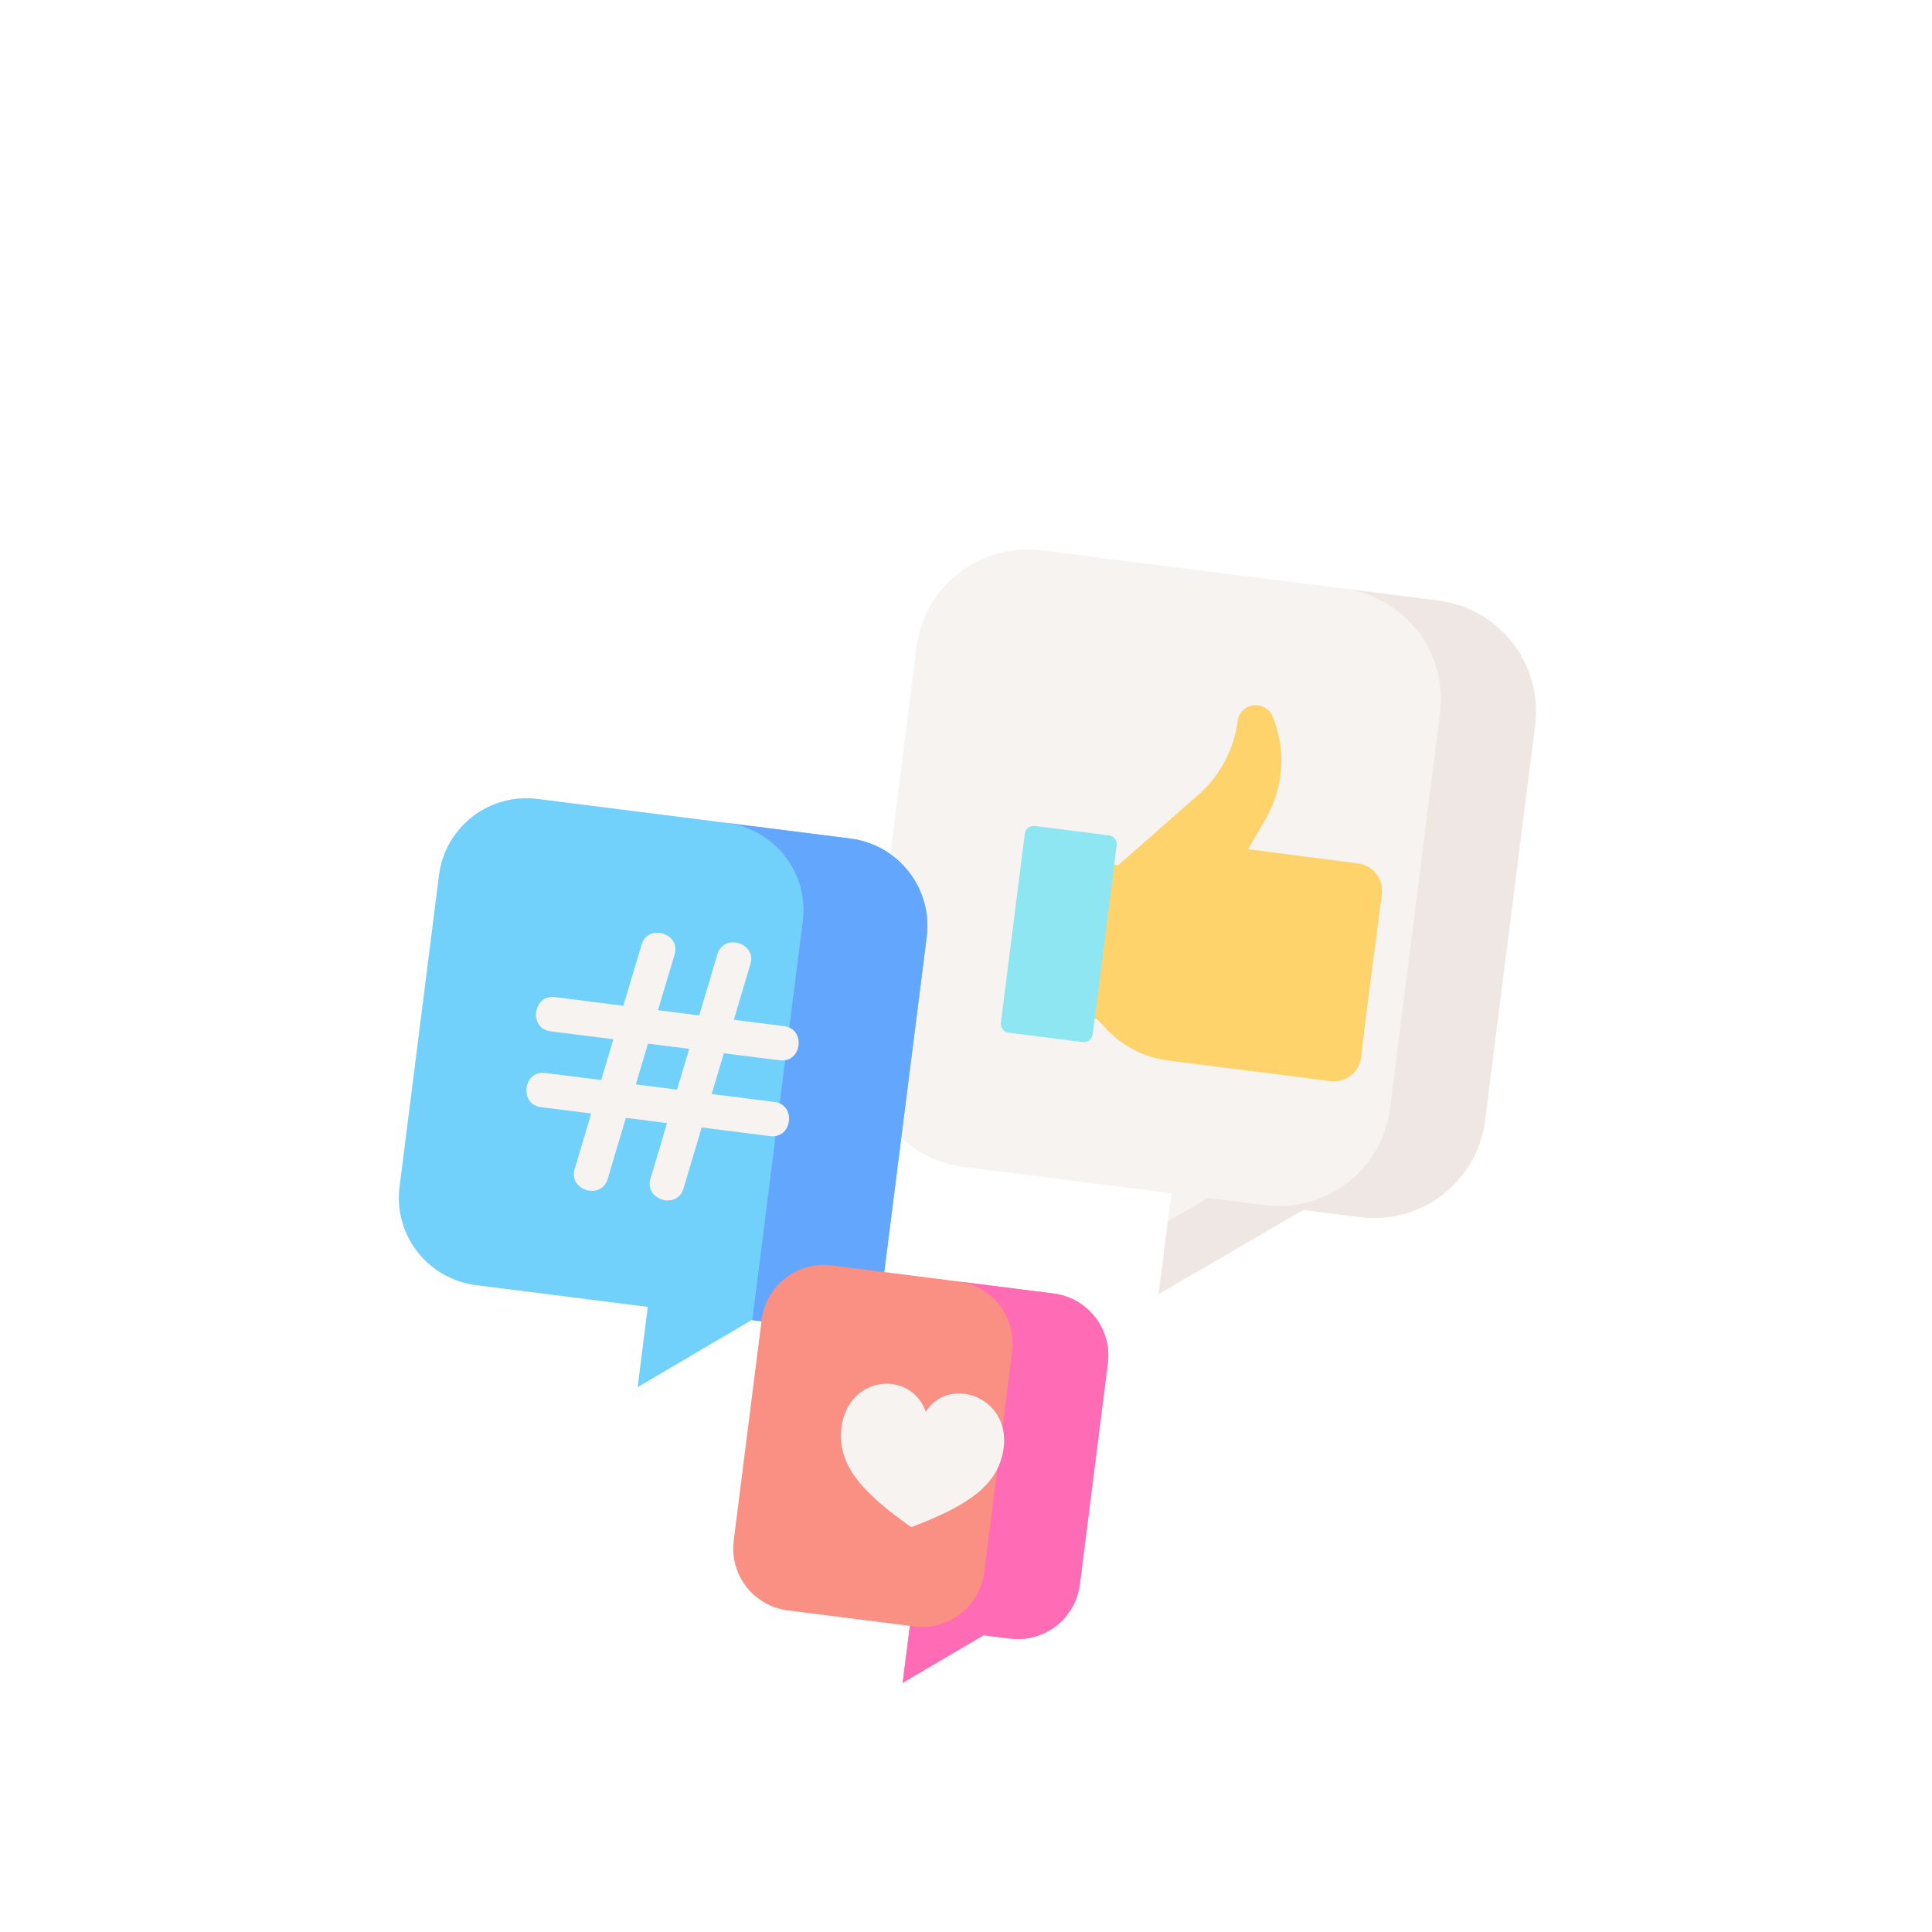 <svg width="127" height="127" viewBox="0 0 127 127" fill="none" xmlns="http://www.w3.org/2000/svg">
<g clip-path="url(#clip0_822_1044)" filter="url(#filter0_dd_822_1044)">
<path d="M59.235 55.274C60.327 56.294 61.74 56.993 63.337 57.196L77.003 58.926L76.164 65.552L85.665 60.023L89.402 60.496C93.431 61.006 97.109 58.163 97.618 54.147L100.908 28.162C101.416 24.145 98.563 20.476 94.534 19.966L68.469 16.666C64.44 16.156 60.762 18.998 60.254 23.014L56.218 54.892L59.235 55.274Z" fill="#F7F3F1"/>
<path d="M94.534 19.966L88.286 19.175C92.315 19.685 95.169 23.354 94.66 27.37L91.37 53.356C90.861 57.372 87.183 60.215 83.155 59.705L79.418 59.231L76.769 60.773L76.164 65.552L85.665 60.023L89.403 60.496C93.431 61.006 97.109 58.163 97.618 54.147L100.908 28.162C101.416 24.145 98.563 20.476 94.534 19.966Z" fill="#EFE7E3"/>
<path d="M72.099 47.475L72.773 48.178C73.843 49.294 75.264 50.009 76.797 50.203L87.47 51.555C88.482 51.683 89.404 50.942 89.485 49.913C89.561 48.95 90.712 40.236 90.837 39.252C90.961 38.269 90.265 37.371 89.282 37.247L82.047 36.309L83.199 34.322C83.79 33.304 84.137 32.163 84.215 30.988C84.293 29.814 84.099 28.637 83.648 27.55C83.135 26.485 81.543 26.651 81.36 27.857C81.122 29.739 80.205 31.469 78.781 32.723L73.505 37.361L71.822 37.148L70.54 47.277L72.099 47.475Z" fill="#FFD36C"/>
<path d="M71.175 48.99L66.302 48.373C66.147 48.353 66.007 48.273 65.911 48.15C65.816 48.026 65.773 47.87 65.792 47.715L67.365 35.294C67.385 35.139 67.465 34.998 67.588 34.903C67.712 34.807 67.868 34.764 68.022 34.784L72.895 35.401C72.972 35.411 73.046 35.435 73.113 35.474C73.18 35.512 73.239 35.563 73.286 35.624C73.333 35.685 73.368 35.755 73.389 35.829C73.409 35.904 73.414 35.982 73.405 36.058L71.832 48.48C71.812 48.635 71.732 48.775 71.609 48.871C71.486 48.966 71.329 49.009 71.175 48.99Z" fill="#8EE6F3"/>
<path d="M57.597 68.297L60.918 42.071C61.319 38.904 59.069 36.01 55.892 35.608L35.337 33.005C32.16 32.603 29.259 34.845 28.858 38.012L26.264 58.504C25.863 61.671 28.113 64.564 31.29 64.967L42.582 66.396L41.914 71.671L49.413 67.261L57.597 68.297Z" fill="#72D1FB"/>
<path d="M55.892 35.608L47.746 34.577C50.923 34.979 53.173 37.873 52.772 41.04L49.452 67.266L57.597 68.297L60.918 42.071C61.319 38.904 59.069 36.01 55.892 35.608Z" fill="#62A6FD"/>
<path d="M50.915 52.927L46.781 52.403L47.581 49.722L51.262 50.188C52.71 50.371 52.995 48.126 51.546 47.942L48.236 47.523L49.328 43.862C49.745 42.463 47.577 41.816 47.159 43.215L45.961 47.235L43.252 46.892L44.344 43.231C44.761 41.832 42.592 41.184 42.174 42.584L40.976 46.604L36.471 46.033C35.022 45.85 34.738 48.096 36.186 48.279L40.32 48.802L39.52 51.484L35.839 51.018C34.391 50.835 34.107 53.08 35.555 53.264L38.865 53.683L37.773 57.344C37.36 58.728 39.524 59.392 39.942 57.991L41.141 53.971L43.85 54.314L42.758 57.975C42.345 59.359 44.509 60.023 44.927 58.622L46.126 54.602L50.631 55.172C52.079 55.356 52.364 53.11 50.915 52.927ZM44.505 52.115L41.797 51.772L42.596 49.09L45.305 49.434L44.505 52.115Z" fill="#F7F3F1"/>
<path d="M69.255 65.516L54.668 63.669C52.414 63.384 50.355 64.975 50.071 67.222L48.23 81.764C47.945 84.012 49.542 86.065 51.797 86.35L59.81 87.365L59.336 91.108L64.657 87.979L66.383 88.198C68.638 88.483 70.696 86.892 70.98 84.645L72.822 70.103C73.106 67.855 71.509 65.802 69.255 65.516Z" fill="#FA9084"/>
<path d="M69.254 65.516L62.967 64.72C65.221 65.006 66.818 67.059 66.534 69.307L64.692 83.849C64.408 86.096 62.349 87.687 60.095 87.401L59.809 87.365L59.336 91.108L64.657 87.979L66.383 88.198C68.637 88.483 70.696 86.892 70.98 84.645L72.821 70.103C73.106 67.855 71.509 65.802 69.254 65.516Z" fill="#FF6CB5"/>
<path d="M59.9 80.875C63.645 79.458 65.664 78.105 65.975 75.652C66.403 72.269 62.366 70.898 60.861 73.286C59.839 70.493 55.746 70.92 55.318 74.303C55.007 76.756 56.625 78.569 59.9 80.875Z" fill="#F7F3F1"/>
</g>
<defs>
<filter id="filter0_dd_822_1044" x="-5.247" y="-4.086" width="135.046" height="135.046" filterUnits="userSpaceOnUse" color-interpolation-filters="sRGB">
<feFlood flood-opacity="0" result="BackgroundImageFix"/>
<feColorMatrix in="SourceAlpha" type="matrix" values="0 0 0 0 0 0 0 0 0 0 0 0 0 0 0 0 0 0 127 0" result="hardAlpha"/>
<feMorphology radius="3.659" operator="erode" in="SourceAlpha" result="effect1_dropShadow_822_1044"/>
<feOffset dy="9.756"/>
<feGaussianBlur stdDeviation="14.634"/>
<feColorMatrix type="matrix" values="0 0 0 0 0.063 0 0 0 0 0.094 0 0 0 0 0.157 0 0 0 0.1 0"/>
<feBlend mode="normal" in2="BackgroundImageFix" result="effect1_dropShadow_822_1044"/>
<feColorMatrix in="SourceAlpha" type="matrix" values="0 0 0 0 0 0 0 0 0 0 0 0 0 0 0 0 0 0 127 0" result="hardAlpha"/>
<feMorphology radius="3.659" operator="erode" in="SourceAlpha" result="effect2_dropShadow_822_1044"/>
<feOffset dy="9.756"/>
<feGaussianBlur stdDeviation="14.634"/>
<feColorMatrix type="matrix" values="0 0 0 0 0.063 0 0 0 0 0.094 0 0 0 0 0.157 0 0 0 0.05 0"/>
<feBlend mode="normal" in2="effect1_dropShadow_822_1044" result="effect2_dropShadow_822_1044"/>
<feBlend mode="normal" in="SourceGraphic" in2="effect2_dropShadow_822_1044" result="shape"/>
</filter>
<clipPath id="clip0_822_1044">
<rect width="75" height="75" fill="white" transform="translate(29.783 11.768) rotate(7.216)"/>
</clipPath>
</defs>
</svg>
